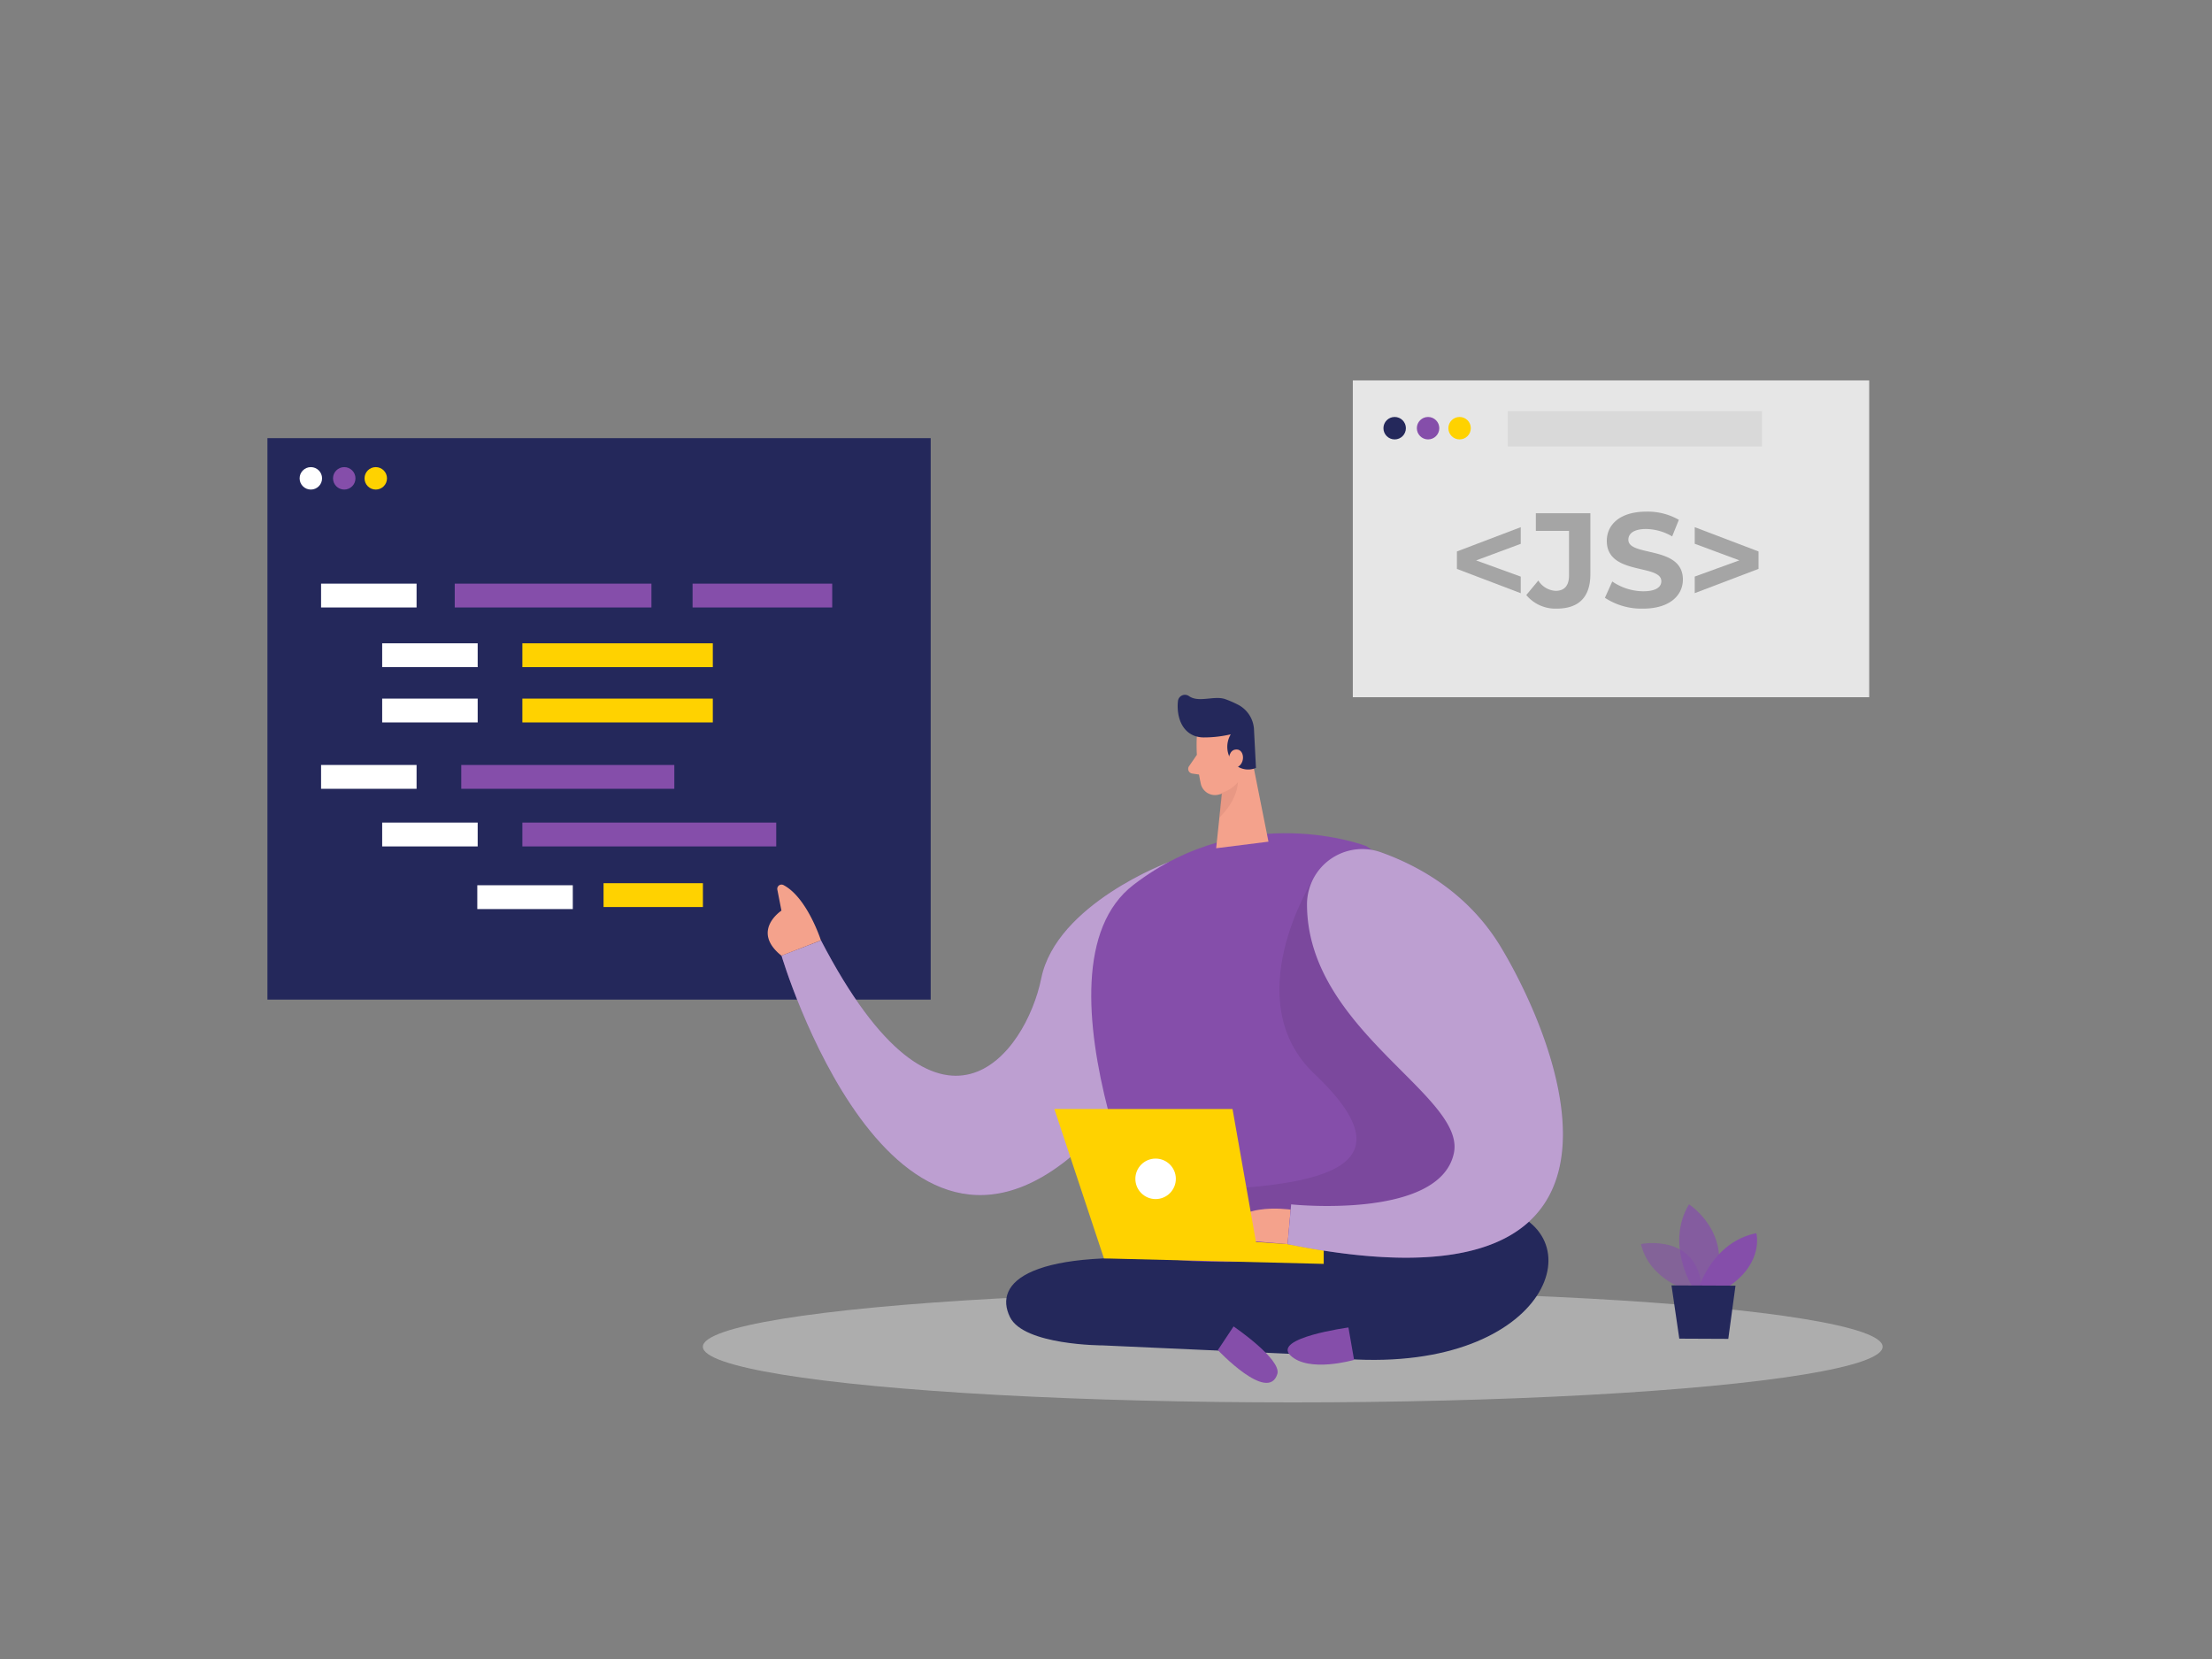 <svg id="Layer_1" data-name="Layer 1" xmlns="http://www.w3.org/2000/svg" viewBox="0 0 400 300"><rect x="0" y="0" width="400" height="300" fill="#808080" stroke="none"/><rect x="48.36" y="79.23" width="119.94" height="101.53" fill="#24285b"/><rect x="83.41" y="138.33" width="38.53" height="4.31" fill="#854eaa"/><rect x="94.46" y="126.33" width="34.44" height="4.31" fill="#ffd200"/><rect x="109.14" y="159.71" width="17.97" height="4.31" fill="#ffd200"/><rect x="94.46" y="148.75" width="45.91" height="4.31" fill="#854eaa"/><rect x="69.11" y="148.75" width="17.27" height="4.31" fill="#fff"/><rect x="86.31" y="160.08" width="17.27" height="4.31" fill="#fff"/><rect x="58.06" y="138.33" width="17.27" height="4.31" fill="#fff"/><circle cx="56.21" cy="86.5" r="2.03" fill="#fff"/><circle cx="62.25" cy="86.5" r="2.03" fill="#854eaa"/><circle cx="67.95" cy="86.5" r="2.03" fill="#ffd200"/><rect x="58.06" y="105.54" width="17.27" height="4.31" fill="#fff"/><rect x="69.11" y="116.33" width="17.27" height="4.31" fill="#fff"/><rect x="94.46" y="116.33" width="34.44" height="4.31" fill="#ffd200"/><rect x="69.11" y="126.33" width="17.27" height="4.31" fill="#fff"/><rect x="82.23" y="105.54" width="35.57" height="4.31" fill="#854eaa"/><rect x="125.24" y="105.54" width="25.25" height="4.31" fill="#854eaa"/><path d="M211.29,155.92s-20.27,7.54-23,21-18.13,34.88-39.83-6.87l-7.14,2.75s19.78,67,54.66,34.33S211.29,155.92,211.29,155.92Z" fill="#854eaa"/><path d="M211.29,155.92s-20.27,7.54-23,21-18.13,34.88-39.83-6.87l-7.14,2.75s19.78,67,54.66,34.33S211.29,155.92,211.29,155.92Z" fill="#fff" opacity="0.46"/><ellipse cx="233.77" cy="243.53" rx="106.67" ry="10.07" fill="#e6e6e6" opacity="0.45"/><path d="M247.06,153s-21.88-8.51-42.08,7,6,70.1,6,70.1l37.81,1.26S298.37,185.89,247.06,153Z" fill="#854eaa"/><path d="M237.38,159.12s-13.77,21.74.34,35.1c20,18.95-3.36,20.56-26.74,21.24L235.38,234l30.51-16.77-3.45-21.9Z" opacity="0.08"/><path d="M216.6,228.09c14.52.48,18.26-.6,31.67-6.17,8.14-3.39,17.8-5.78,25.2-2.72,15.65,6.47,3.16,31.91-37,25.76l-37.08-1.67s-14.23,0-16.75-5.11c-3.07-6.23,3.36-12.7,33-10.12Z" fill="#24285b"/><path d="M216.42,133.18a32.42,32.42,0,0,0,.76,8.7,2.64,2.64,0,0,0,3.3,1.78,5.82,5.82,0,0,0,4.39-4.56l1.4-4.66a4.72,4.72,0,0,0-2.28-5C220.94,127.46,216.41,130,216.42,133.18Z" fill="#f4a28c"/><polygon points="226.01 135.29 229.38 152.2 219.92 153.39 221.27 140.61 226.01 135.29" fill="#f4a28c"/><path d="M217.73,133.35a21.2,21.2,0,0,0,4.83-.56,4.39,4.39,0,0,0,.19,4.81,3.58,3.58,0,0,0,4.37,1.26l-.35-6.76a5.35,5.35,0,0,0-2.9-4.67,18.38,18.38,0,0,0-2.3-1c-2-.71-4.77.7-6.56-.55a1.27,1.27,0,0,0-2,.91c-.23,2.07.26,5.29,3.09,6.31A5.12,5.12,0,0,0,217.73,133.35Z" fill="#24285b"/><path d="M222.18,137.46s0-2,1.49-1.93,1.6,3-.46,3.38Z" fill="#f4a28c"/><path d="M216.43,136.5,215,138.58a.85.85,0,0,0,.58,1.3l2,.3Z" fill="#f4a28c"/><path d="M233.39,218.74s-11.51-1.72-11.15,5.33l10.6.91Z" fill="#f4a28c"/><path d="M220.86,143.39a6.24,6.24,0,0,0,3-1.95s0,3.16-3.36,6.4Z" fill="#ce8172" opacity="0.31"/><polygon points="199.63 227.56 190.66 200.54 222.88 200.54 227.12 224.59 239.37 225.42 239.37 228.55 199.63 227.56" fill="#ffd200"/><circle cx="208.97" cy="213.17" r="3.66" fill="#fff"/><path d="M148.45,170.05s-2.48-7.75-6.77-10a.77.77,0,0,0-1.11.84l.74,3.78s-5.59,3.66,0,8.15Z" fill="#f4a28c"/><path d="M243.84,240.05s-13.81,1.87-10.48,5.06,11.5.8,11.5.8Z" fill="#854eaa"/><path d="M220.23,244.14l2.84-4.28s8.74,5.95,7.91,8.61C229.3,253.78,220.23,244.14,220.23,244.14Z" fill="#854eaa"/><path d="M236.35,163.51a10,10,0,0,1,13.42-9.37c7,2.51,15.89,7.49,21.73,17.28,11,18.41,30.32,67.49-38.66,53.56l.64-7.19s26.87,2.84,29.43-9.27C265.1,198.1,236.35,186.22,236.35,163.51Z" fill="#854eaa"/><path d="M236.35,163.51a10,10,0,0,1,13.42-9.37c7,2.51,15.89,7.49,21.73,17.28,11,18.41,30.32,67.49-38.66,53.56l.64-7.19s26.87,2.84,29.43-9.27C265.1,198.1,236.35,186.22,236.35,163.51Z" fill="#fff" opacity="0.46"/><rect x="244.63" y="68.79" width="93.38" height="57.29" fill="#e6e6e6"/><path d="M305.19,233.31s-6.94-1.9-8.45-8.35c0,0,10.76-2.18,11.06,8.92Z" fill="#854eaa" opacity="0.58"/><path d="M306,232.62s-4.85-7.66-.58-14.83c0,0,8.18,5.19,4.54,14.85Z" fill="#854eaa" opacity="0.73"/><path d="M307.29,232.63s2.56-8.1,10.31-9.63c0,0,1.45,5.25-5,9.65Z" fill="#854eaa"/><polygon points="302.26 232.44 303.67 242.07 312.53 242.11 313.83 232.49 302.26 232.44" fill="#24285b"/><path d="M275,98.34l-8.07,3,8.07,2.93v3l-11.54-4.39V99.72L275,95.33Z" fill="#a5a5a5"/><path d="M276,107.6l2.18-2.62a3.9,3.9,0,0,0,3.15,1.86c1.57,0,2.4-.94,2.4-2.81V96h-6V92.81h9.86v11c0,4.19-2.11,6.25-6.11,6.25A6.84,6.84,0,0,1,276,107.6Z" fill="#a5a5a5"/><path d="M290.22,108.1l1.33-2.95a10,10,0,0,0,5.6,1.77c2.32,0,3.27-.78,3.27-1.82,0-3.17-9.86-1-9.86-7.29,0-2.89,2.32-5.29,7.14-5.29A11.29,11.29,0,0,1,303.59,94l-1.21,3a9.55,9.55,0,0,0-4.7-1.34c-2.33,0-3.22.88-3.22,1.94,0,3.13,9.86,1,9.86,7.2,0,2.83-2.35,5.26-7.2,5.26A12,12,0,0,1,290.22,108.1Z" fill="#a5a5a5"/><path d="M318,99.72v3.15l-11.54,4.39v-3l8.07-2.93-8.07-3v-3Z" fill="#a5a5a5"/><circle cx="252.2" cy="77.43" r="2.03" fill="#24285b"/><circle cx="258.24" cy="77.43" r="2.03" fill="#854eaa"/><circle cx="263.94" cy="77.43" r="2.03" fill="#ffd200"/><rect x="272.66" y="74.36" width="45.96" height="6.38" fill="#a5a5a5" opacity="0.2"/></svg>